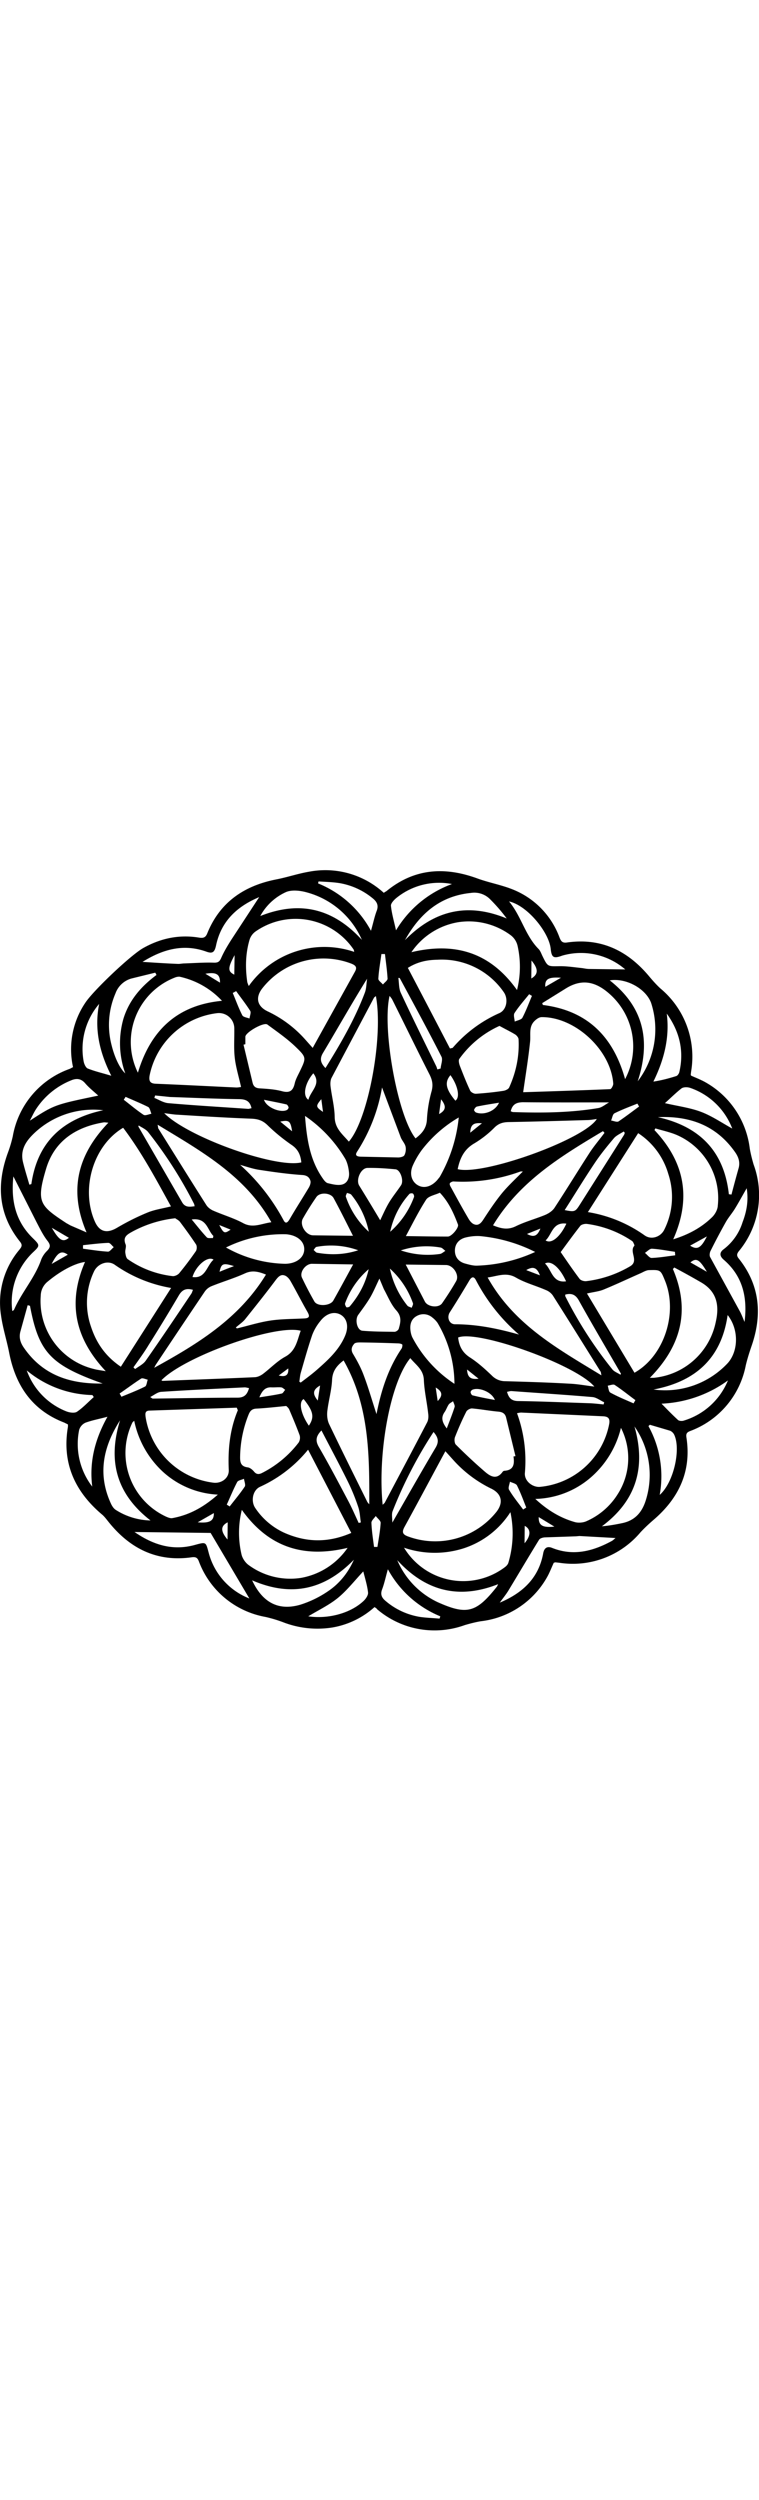 <svg xmlns="http://www.w3.org/2000/svg" viewBox="0 0 493.7 493.6" class="fleuron mandala" width="150"><path d="M243.6 478.9a54.8 54.8 0 0 1-27.1 13.2 61.9 61.9 0 0 1-32.7-3.5 88.1 88.1 0 0 0-11.1-3.3 57 57 0 0 1-43.3-36c-.9-2.4-1.9-3.1-4.5-2.8-23 3.3-40.8-5.8-54.8-23.6-1.2-1.5-2.4-3.1-3.9-4.3-17.7-15-26-33.6-22-56.9v-1.5l-2.4-1.2C21 351 10.2 335.1 6 313.8c-1.6-8.3-4.3-16.5-5.4-24.9a53.3 53.3 0 0 1 11.8-42c1.5-1.9 2.6-3.1.5-5.6-14-17.6-15.3-37-7.8-57.6A82 82 0 0 0 8.3 173a56.9 56.9 0 0 1 37.1-43.9l2.1-1.1a54 54 0 0 1 7.9-41.7c5.1-7.9 29.4-30.9 37.6-35.6 11.3-6.4 23.4-9 36.3-6.9 2.6.4 4.3.3 5.5-2.7 8.2-20.3 24-31 44.9-35.1 7.2-1.4 14.2-3.8 21.3-5a56.4 56.4 0 0 1 48.6 13.7l1.8-1.1c18.1-14.8 37.9-16 59.2-8.2 7.4 2.7 15.3 4.1 22.6 7A53.5 53.5 0 0 1 364 43.9c1 2.4 1.8 3.5 4.8 3.1 22.3-3.2 39.7 5.4 53.7 22.3 2.2 2.6 4.5 5.2 7 7.5a57.7 57.7 0 0 1 20 54.3l-.2 1.8.2.6c3.3 1.5 6.8 2.8 10 4.7a57.3 57.3 0 0 1 28.2 42.7c.6 3.5 1.5 7 2.5 10.4a57.2 57.2 0 0 1-9.6 56.3c-1.6 2-1.4 3.2.1 5 13.7 17.3 15.2 36.5 8.1 56.8-1.4 4.1-2.7 8.2-3.7 12.4a57 57 0 0 1-35.7 42.5c-2.1.8-3.4 1.4-2.9 4.4 3.4 22-5 39.5-21.5 53.6-2.9 2.5-5.8 5.2-8.4 8a57.5 57.5 0 0 1-52.7 19.8l-2.7-.3-1 .3c-1.5 3.2-2.7 6.5-4.5 9.6a56.9 56.9 0 0 1-43 28.4c-3.5.6-7 1.5-10.4 2.5a57.6 57.6 0 0 1-57-10.3c-.4-.7-1-.9-1.7-1.4zm-86.8-338c-1.5-6.8-3.4-12.8-4.1-19-.7-6.2-.2-12.5-.3-18.8a10 10 0 0 0-11-10.2 51 51 0 0 0-44.1 40.6c-.6 3.8.5 5.2 4.3 5.3 17.2.7 34.4 1.6 51.5 2.4 1.3.1 2.4-.1 3.7-.3zm179.5 212a90 90 0 0 1 5.1 39c-.3 5 4.7 9 9.4 8.9a50.6 50.6 0 0 0 45.5-41.1c.5-3.3-.6-4.6-3.9-4.8l-52.9-2.4c-.8-.1-1.7.1-3.2.4zm4-208.6c18.5-.6 37.5-1.2 56.6-2 .7 0 2-2.3 2-3.5-1.5-21.9-24.8-43.5-46.6-43.3-1.6 0-3.4 1.3-4.6 2.5-3.9 3.8-2.4 8.8-2.9 13.5-1.1 10.6-2.8 20.9-4.5 32.8zM154.7 351l-.7-1.7-56.8 1.9c-3 .1-2.7 2.1-2.5 4.1a51 51 0 0 0 44.5 42.8c5.2.4 9.9-3.2 9.6-8.4-.6-13.3.7-26.3 5.9-38.7zM80.1 167.4c-19.4 11.5-27.7 39.5-18.5 60.7 3 7 7.9 8.2 14.5 4.3 6.3-3.7 12.8-7 19.6-9.8 4.7-2 10-2.7 15.5-4.1-9.7-17.6-19-35.1-31.1-51.1zm148.4 263.3l-28.1-54.1a86.3 86.3 0 0 1-31.2 24.1c-4.9 2.2-6.2 9.5-3.1 13.9a45.5 45.5 0 0 0 18.6 15.9c13.9 6.2 28.1 7 43.8.2zm184.2-104.1c19.5-11 28.3-39 19.9-59.7-2.9-7.1-2.9-7.2-10.3-7-1.8 0-3.6 1.1-5.3 1.9-8.2 3.6-16.2 7.4-24.5 10.8-3 1.2-6.3 1.5-10.7 2.5l30.9 51.5zm-301.4-55.1a90 90 0 0 1-36.7-15.1c-4.6-3.2-11.2-.6-13.5 4.5a47.3 47.3 0 0 0-1.9 35.8c3.4 10.3 9.1 19 19.4 26l32.7-51.2zm303.8-100.6l-32.7 51.3a88.2 88.2 0 0 1 37 15.2c4.5 3.1 10.5.8 12.7-3.8a47.5 47.5 0 0 0 2.6-36.2 47.3 47.3 0 0 0-19.6-26.5zm-122.4-55c1.3-.4 1.7-.3 1.8-.5a86.1 86.1 0 0 1 30.3-22.5c4.8-2.1 6-9.2 2.9-13.6a48.9 48.9 0 0 0-43.2-21.1c-6.3.1-12.7 1.2-19.2 5.3a14478 14478 0 0 1 27.4 52.4zm-89.3-.4l1.1-2 26.3-47.4c1.6-2.8.8-4.1-2.1-5.3a50.6 50.6 0 0 0-58.4 16.4c-4.3 5.9-2.9 11.4 3.9 14.6a76 76 0 0 1 24.3 18.2l4.9 5.5zm86.3 262.1c-9.3 17.2-17.9 33.4-26.7 49.4-1.9 3.6-.7 4.9 2.7 6.1a51 51 0 0 0 57.3-16.2c4.6-6 3.3-11.7-3.5-15a80.3 80.3 0 0 1-24.3-18.2l-5.5-6.1zm8-183.3c16.7 4.3 82.3-19.3 90.5-32.6-2.3.3-4.3.7-6.4.7-17 .5-34 1-51.1 1.3-3.5.1-6.1.8-8.8 3.3a66.8 66.8 0 0 1-13.3 10.5c-6.6 3.8-9.4 9.5-10.9 16.8zm-195.2-28.9c.4 1.7.3 2.2.5 2.5 10.4 16.6 20.7 33.2 31.2 49.7 1 1.6 2.9 3 4.6 3.7 6.4 2.8 13.3 4.8 19.4 8.1 6.3 3.4 11.7.3 18.3-.6-17.1-30.4-45.5-46.1-74-63.4zm142-83.6c-.7.6-1.1.8-1.3 1.2l-27.5 51.9c-.8 1.5-.9 3.7-.7 5.5.8 6.7 2.6 13.3 2.7 20 .1 7.5 5.1 11.2 9.2 16 12.6-14.4 22.6-68.1 17.6-94.6zm4.4 330.6l1.3-1.2c9.2-17.4 18.5-34.8 27.6-52.3.9-1.7 1-4 .7-5.9-.8-7.3-2.5-14.5-2.8-21.8-.3-6.8-5.3-9.7-8.8-14.1-12.9 15.5-21.4 61.3-18 95.3zm-53.3-113.1c-16.6-4.4-75.8 16.8-90.6 32.2l.7.4c20-.8 40.1-1.5 60.1-2.4 1.8-.1 3.7-1 5.2-2.1 4.9-3.7 9.2-8.3 14.5-11.2 7-3.8 7.8-10.6 10.1-16.9zm195.6 29l-.4-2.2c-10.4-16.6-20.7-33.2-31.2-49.7a10 10 0 0 0-4.7-3.6c-6.4-2.8-13.4-4.6-19.4-8.1-6.3-3.6-11.7-.9-18.3 0 17 30.5 45.4 46.2 74 63.6zm-4.6 7.3c-12-14.3-76.1-37.1-88.6-31.9.6 5.6 2.8 9.9 7.9 13.1 5.1 3.3 9.7 7.5 14.1 11.7a12 12 0 0 0 8.7 3.6c13.9.4 27.8.8 41.7 1.6 5.2.2 10.4 1.2 16.2 1.9zM230.4 53.1c-.2-.9-.2-1.3-.5-1.7A45.6 45.6 0 0 0 166 40a10.5 10.5 0 0 0-3.7 5.3c-2.6 8.9-2.8 18-1.5 27.1.1.9.6 1.8 1 2.9a60.3 60.3 0 0 1 68.6-22.2zm32.4 387.2a45 45 0 0 0 65.8 12.5c.9-.7 1.8-1.7 2.1-2.8a66.6 66.6 0 0 0 1.3-32.8 57 57 0 0 1-30.4 23.5 62 62 0 0 1-38.8-.4zm143.8-304.5a45.5 45.5 0 0 0-9.9-55.2c-9.1-8.2-18.1-10.3-28.7-3.7l-15.3 9.5.4 1.2c28.8 3.6 45.8 20.4 53.5 48.2zm-264.9 270a57 57 0 0 1-35.8-14.9 62 62 0 0 1-18.6-33.1l-1.1 1a45.6 45.6 0 0 0 22 61.4c1.2.5 2.7 1.1 3.8.9 11.1-2 20.4-7.1 29.7-15.3zm296.9-147.6l-.9 1c11.5 26.9 5.3 50.1-15 70.7h2.5a45.6 45.6 0 0 0 40.4-36.4c2.6-11.4.3-20.3-10.4-26.1-5.5-3.2-11-6.2-16.6-9.2zM70.5 164.1c-1.5-.1-2.3-.3-3.1-.2-18.1 3-32 12.1-37.4 30.1-6.5 21.8-4.3 23.9 13.2 35.4l2.7 1.5 10.4 4.5c-11.8-27.6-5.7-50.6 14.2-71.3zm153 154.5c-4.6 3.5-7.2 7-7.5 12.6-.3 6.8-2.3 13.5-3.1 20.4-.3 2.7 0 5.9 1.2 8.4 8.1 16.9 16.4 33.6 24.7 50.3.3.7.9 1.2 1.4 1.8.1-32.3 0-64.2-16.7-93.5zm169.7-147.9l-1-1.1c-27.2 16.2-54.2 32.6-71.5 61.2 5.3 2.2 9.7 3.1 14.8.6 6.1-3 12.9-4.8 19.2-7.4 2.3-1 4.7-2.6 6-4.6 7.8-11.9 15.2-24 22.9-35.9 2.9-4.4 6.4-8.5 9.6-12.8zm-122.9 3.6c4.3-3.3 7.1-6.6 7.4-12.3a85 85 0 0 1 3.1-18.6c1-4 .4-7-1.4-10.6-8.2-16.1-16.1-32.4-24.2-48.6-.4-.8-1-1.5-1.8-2.5-5 21.5 5.3 78.3 16.9 92.6zM196 189.9c-.5-5-2.2-8.6-6.4-11.4-5.5-3.8-10.8-8.1-15.6-12.8-3.1-3-6.1-4-10.3-4.2-16.1-.6-32.3-1.6-48.4-2.6-2.5-.1-5.1-.6-8.5-1 15.7 15.8 72.7 36 89.2 32zm-23 72.9c-5-2-9-2.9-13.6-.8-7 3.2-14.5 5.4-21.7 8.3a9.9 9.9 0 0 0-4.6 3.7 7888.5 7888.5 0 0 0-31.9 47.6l-.9 1.8c28-15.4 55.1-31.8 72.7-60.6zm264.9-22.9c10-3.1 18.3-7.6 25.2-14.3 2-1.9 3.7-5 3.8-7.6a44.8 44.8 0 0 0-26-45.6c-4.6-2.1-9.7-3.1-14.6-4.6l-.6 1.1c19.4 20.6 24.3 43.8 12.2 71zM55.3 254.6c-6.9.9-16.3 6.1-24.2 12.7a12 12 0 0 0-4.6 9.2 45.4 45.4 0 0 0 34.7 47.7c2.2.6 4.4.8 7.6 1.4-20.1-21.4-25-44.5-13.5-71zm34.4-123c8.3-27.7 25.8-44 54.7-46.7a53.3 53.3 0 0 0-27.7-15.7c-1 0-2.1.2-3 .6a45 45 0 0 0-24 61.8zm177.9-78.3c28.3-6.7 51.2 0 68.7 24.6a62 62 0 0 0 .3-29 12 12 0 0 0-4.5-6.7 45.8 45.8 0 0 0-34-8.4 46 46 0 0 0-30.5 19.5zM157.3 415.7a61.9 61.9 0 0 0-.2 29c.6 2.6 2.6 5.5 4.8 7a45.7 45.7 0 0 0 34 8.2 46.7 46.7 0 0 0 30.2-19.5c-28.5 6.8-51.3-.2-68.8-24.7zm246.6-53.3a61.9 61.9 0 0 1-19.8 32.4 57.2 57.2 0 0 1-35.9 13.8c8 7.4 16.2 12.3 25.5 15 2.3.7 5.5.5 7.7-.5a45.4 45.4 0 0 0 20.4-17.6 43.4 43.4 0 0 0 2.1-43.1zm-217.7-14.2c-7.2.7-13.2 1.4-19.3 1.7-2.9.1-4.2 1.4-5.2 3.9a76.2 76.2 0 0 0-5.5 26.6c-.1 3.9 0 7.1 5 7.7 1.4.2 3 1.5 4 2.7 1.7 2.1 3.4 1.9 5.5.8a69.2 69.2 0 0 0 23.6-19.7 6 6 0 0 0 .6-4.7c-2.1-5.7-4.5-11.4-6.9-17-.6-1-1.6-1.8-1.8-2zM334 381l1.3-.2-6.1-25.1c-.6-2.4-2.1-3.5-4.8-3.8-5.8-.5-11.5-1.6-17.3-2.1-1.2-.1-3.3 1-3.8 2.1-2.7 5.3-5.1 10.8-7.3 16.4-.6 1.4-.4 4.1.5 5 6.1 6.1 12.4 12 18.9 17.6 3.6 3.1 7.7 5.5 11.6 0 .2-.3.8-.6 1.2-.6 6.1-.4 6.5-4.6 5.8-9.3zm30.7-132.8c4 5.8 8 11.7 12.3 17.4.8 1 2.8 1.6 4.2 1.5a73.5 73.5 0 0 0 28.7-9.7c5.9-3.5-.8-9.4 2.7-13.3.3-.3-.5-1.7-.9-2.6l-.7-.6a68.5 68.5 0 0 0-29.1-11c-1.4-.2-3.6.3-4.4 1.2-4.4 5.6-8.6 11.4-12.8 17.1zm-250.7-22a75.9 75.9 0 0 0-28.1 8.8c-3.4 1.9-6.1 3.5-4.2 8.2.6 1.5-.4 3.5-.2 5.3.2 1.5.5 3.5 1.6 4.3a63.9 63.9 0 0 0 29.1 11c1.4.2 3.5-.8 4.4-1.9 3.8-4.6 7.4-9.4 10.8-14.3.7-1 .8-3.4.1-4.4-3.3-5-6.8-9.8-10.4-14.6-.9-1.2-2.4-1.8-3.1-2.4zm45.6-113.1l-1.2.3 5.9 24.7c.6 2.5 2 3.6 4.8 3.7 4.8.3 9.6.6 14.2 1.8 5.1 1.4 7.3-.2 8.4-5 .6-2.7 2.1-5.3 3.3-7.8 4.1-8.6 4.5-9-2.2-15.5-5.7-5.6-12.4-10.2-18.9-15-2.3-1.7-14.1 5-14.3 7.9v4.9zm165.3-11.9a65 65 0 0 0-26.1 21.4c-.7.9-.2 3.1.3 4.5 2.1 5.4 4.2 10.8 6.7 16.1.5 1.1 2.5 2.2 3.8 2.1 6-.4 11.9-1 17.8-1.9 1.4-.2 3.3-1.1 3.8-2.2 4.5-10 6.7-20.4 6.1-31.4-.1-1.1-1.3-2.5-2.3-3.1-3-1.8-6.1-3.3-10.1-5.5zm-26.5 59.5a82.8 82.8 0 0 0-24 21.1 54 54 0 0 0-6 10.4c-2.2 5.3-.6 10.3 3.5 12.6 3.9 2.2 8.6.9 12.4-3.3l1.7-2.1a97.4 97.4 0 0 0 12.4-38.7zM147 245.2a81.8 81.8 0 0 0 38.5 10.6c7.3-.1 12.2-4 12.4-9.2.2-5.2-4.4-9.4-11.8-10a83.6 83.6 0 0 0-39.1 8.6zm101.5-104a111.6 111.6 0 0 1-16.2 41.7c-1.9 2.9.5 3.3 3 3.3l23.7.5c1.4 0 3.5-.5 4-1.4.9-1.6 1.2-3.9.8-5.7-.5-2.1-2.3-3.9-3.1-5.9l-12.2-32.5zm-3.6 212.3c3.1-15.9 7.8-30 16.3-42.6.5-.7.7-2.5.4-2.7-.9-.6-2.2-.7-3.3-.7a937 937 0 0 0-23.7-.6c-1.4 0-3.5 0-4.2.9-1.5 1.7-2.4 3.8-.8 6.5 2.7 4.5 5.2 9.1 7 14 3 7.9 5.3 16 8.3 25.2zm95.2-157.7h-1.5a109.2 109.2 0 0 1-43.5 6.5c-.8-.1-2.2.6-2.5 1.2-.3.7.3 1.9.8 2.7 3.7 6.8 7.4 13.6 11.3 20.2.9 1.6 2.3 3.3 3.9 3.8 2.5.9 4.2-.7 5.7-3 3.9-6 7.9-12 12.4-17.5 4-4.8 8.7-9.1 13.4-13.9zm8 52.3a100.1 100.1 0 0 0-35.9-10.3c-3.2-.2-6.6.2-9.7 1-3.9 1.1-6.5 4-6.6 8.2-.1 4.3 2.3 7.4 6.5 8.6 2.6.7 5.3 1.5 7.9 1.4a97.8 97.8 0 0 0 37.8-8.9zm-194.7 49.1l.7.6c7.2-1.7 14.4-4 21.7-5.1 7.3-1.1 14.9-1 22.3-1.4 3.7-.2 3.2-1.9 1.8-4.4-3.8-6.6-7.2-13.4-11-20-.8-1.4-2.2-3-3.7-3.5-2.5-.9-4.1.7-5.8 2.9-6.5 8.7-13.3 17.2-20.1 25.7-1.6 1.9-3.9 3.4-5.9 5.2zm41.3 35.2l.9.6c3.5-2.7 7.1-5.3 10.4-8.2 7.3-6.4 14.6-13 18.5-22.3 2.5-6 1.2-11.2-2.9-13.6-4.2-2.4-9.4-.9-13.3 4.2a32 32 0 0 0-5.2 8.9c-2.8 8.2-5.1 16.5-7.5 24.8-.5 1.9-.6 3.8-.9 5.6zm-38.5-140.9a132.6 132.6 0 0 1 28.2 35.9c1.6 3.2 3.1 1 4.3-1.1 3.9-6.7 8.1-13.2 12.1-19.9.8-1.3 1.5-3.3 1.1-4.6-.7-2.2-2.2-3.5-5.3-3.7-9.2-.6-18.4-1.9-27.6-3.3-4.3-.6-8.5-2.1-12.8-3.3zm181.4 110.3a119.8 119.8 0 0 1-28-35.3c-1.4-2.8-2.9-2.3-4.4.3-4.1 6.9-8.3 13.8-12.6 20.5-2.1 3.2-.5 7.8 3.4 7.8 14.2 0 27.9 2.8 41.6 6.7zM198.4 159.7c1.1 14.4 3 28.5 11.6 40.7.8 1.2 2 2.7 3.2 3 3 .7 6.4 1.6 9.3.9 3.5-.9 4.9-4.4 4.5-8-.3-2.9-1-6-2.3-8.5a88.2 88.2 0 0 0-26.3-28.1zm97.2 174.1a78.2 78.2 0 0 0-11-39.6 16 16 0 0 0-3.4-3.5 8.8 8.8 0 0 0-9.7-1.2c-3.5 1.7-4.8 4.8-4.6 8.5.1 1.9.5 3.9 1.3 5.6a81 81 0 0 0 27.4 30.2zM162.2 473.3L137 430.7l-49.5-.6c12.2 8.4 24.7 12.3 38.9 8.5 7.8-2.1 7.4-2.3 9.4 5.2a43.8 43.8 0 0 0 26.4 29.5zM8.7 199c-1.7 16.1 1.6 29.3 12.5 40 4.9 4.8 4.9 5 .1 9.5a44.8 44.8 0 0 0-13.3 38c.7-.3 1.1-.7 1.3-1.2 5-11.3 13.6-20.7 17.6-32.5a17 17 0 0 1 3.8-5.5c2.1-2.2 2.3-3.7.2-6.4-2.9-3.7-5-8.1-7.2-12.3L8.7 199zm391.7 235l-23.5-1.3-2.2.2-20.5.7c-1.2.1-3 .6-3.6 1.6-6.7 10.9-13.2 21.9-19.8 32.8-1.7 2.8-3.8 5.3-5.7 8 14.7-6.2 25.2-15.8 28.2-31.9.6-3.5 2.5-5.1 6-3.6 13.7 5.4 26.4 2.1 38.7-4.6.9-.5 1.7-1.4 2.4-1.9zm85.3-227.3c-2.9 5-5.2 9.3-7.8 13.5-1.8 2.9-4.1 5.5-5.8 8.5a425 425 0 0 0-10 18.9c-.5 1.1-.7 2.9-.2 3.8l19.3 35.2c1.2 2.2 2.1 4.7 3.1 7 2-15.8-1.1-29.7-13.5-40.4-2.8-2.4-3-4.8.1-7a35.2 35.2 0 0 0 12.1-17.4c2.6-6.8 4-13.9 2.7-22.1zm-79-142.2a44.1 44.1 0 0 0-40.9-9c-5.7 2.1-7 1.4-7.6-4.5-1.2-10.7-15.1-28-27.1-30.7 8 9.6 10.5 22.1 19.2 30.9 1.2 1.2 1.8 3.1 2.6 4.7 3.4 6.9 3.3 6.6 10.8 6.5 4.9-.1 9.8.7 14.7 1.2 1.6.2 3.2.6 4.9.6l23.4.3zm-314-4.9c7.9.5 15.3 1 22.8 1.3 1.5.1 3-.3 4.4-.3 6.4-.2 12.8-.7 19.1-.5 2.8.1 3.8-.6 4.9-3.1 1.8-4.1 4.1-7.9 6.5-11.7l18.2-27.8c-14.3 6-24.6 15.5-28 31.1-1 4.9-2.4 5.8-6.5 4.3-14.9-5.3-28.4-1.4-41.4 6.7zM264 237.8c8.7.1 18 .3 27.3.3 2.5 0 7.3-5.8 6.6-7.8-2.8-7.4-6-14.6-11.8-20.7-3.1 1.5-7.3 2.1-8.9 4.5-4.9 7.6-8.9 15.7-13.2 23.7zm-16.7-10.3c1.7-3.5 3.5-7.7 5.7-11.4 2.4-4 5.3-7.5 7.9-11.4 1.9-3-.5-10-3.6-10.3-6.1-.6-12.2-1-18.3-.9-4.3.1-7.6 7.6-5.4 11.4a1497 1497 0 0 1 13.7 22.6zm-17.7 10.1c-4.3-8.5-8.3-16.6-12.6-24.5-1.9-3.5-8.9-4-11.2-.7a183 183 0 0 0-8.8 14c-2.3 4.1 1.9 10.8 6.6 10.9l26 .3zm34.3 18.7l12.5 24.1c1.9 3.5 9 4.3 11.2 1 3.2-4.6 6.3-9.4 9.1-14.3 2.3-4-1.9-10.4-6.5-10.5l-26.3-.3zm-17.1 9.1c-2.3 4.8-4 8.9-6.2 12.6-2.3 3.8-5 7.4-7.6 11-2.3 3.2-.7 10 2.7 10.3 7 .6 14 .6 20.9.7 1 0 2.6-1.1 2.8-2.1 1.2-4.1 2-7.8-1.6-11.8-3.5-3.9-5.5-9.1-8.1-13.8l-2.9-6.9zm-17.1-9.2l-26.7-.4c-4.1-.1-8.3 5.3-6.6 9a228 228 0 0 0 8.1 15.5c2 3.4 10.3 2.9 12.3-.6 4.4-7.8 8.6-15.6 12.9-23.5zm183 105.3c7.5 26.3 1.4 48.1-21.2 64.9 4.7-.4 9.1-1.2 13.4-2.1 7.9-1.7 12.5-6.7 15-14.3a55 55 0 0 0-7.2-48.5zM101.8 68.1l-.8-1.5-15.5 3.8a15.5 15.5 0 0 0-10.4 9.7 51.7 51.7 0 0 0-2.7 32.9c2 8.4 5.4 15.7 9.1 19.1a57.9 57.9 0 0 1-1.2-35.6c3.7-12 11.5-21 21.5-28.4zm-82.3 215l-1.5-.4-4.7 17c-1.1 3.9-.1 7.3 2.2 10.6C27.7 328 45.2 334 66.8 333.6c-34-12.1-41.6-20.3-47.3-50.5zM263.4 45.5c18.9-19.3 40.6-24.7 66.2-14.1-3.3-4.5-6.9-8.6-10.7-12.4a14.4 14.4 0 0 0-12.7-4.2c-20 2-33.3 13.6-42.8 30.7zm-99.4 416c6.8 14.6 17.3 20 31.5 15.8a68.3 68.3 0 0 0 18-8.8c7.4-5 13-12 16.7-20.4-18.8 19.3-40.4 24.6-66.2 13.4zm310.1-250.9l1.7.2a843 843 0 0 1 4.6-17c1.2-4.1-.1-7.6-2.5-10.9-12.3-17.3-29.6-23.3-50-22.4 27 6 43.1 22 46.2 50.1zM169.3 29.8c26.4-10.5 47.9-4.4 66.1 15.5a54.7 54.7 0 0 0-36.7-31.1c-4-1-9-1.5-12.6 0a35.8 35.8 0 0 0-16.8 15.6zM324 464c-25.8 10.2-47.4 4.3-65.6-15.6a53.1 53.1 0 0 0 26.3 27.3c19 8.5 25.1 6.9 38.6-10.2l.7-1.5zm101.1-126.5a55.7 55.7 0 0 0 48.4-17.3c7-8.1 7-22-.2-31.1-4 28-20.8 43.2-48.2 48.4zM67.2 156a55.9 55.9 0 0 0-43.6 13.7c-6 5.4-10.8 11.4-8.6 20.2 1.2 4.9 2.7 9.6 4.1 14.5l1.3-.4c3.9-27.3 20.4-42.4 46.8-48zm347.6-18.8a55.4 55.4 0 0 0 8.7-51c-3.5-9.3-16.3-16.3-26.9-14.6 21.8 17.1 27 38.8 18.2 65.6zM78.1 357.5c-10.8 16.9-14.8 34.6-6.1 53.8.7 1.6 1.7 3.3 3.1 4.3a43.6 43.6 0 0 0 22.8 7c-22.6-17.5-27.8-39.3-19.8-65.1zm-5.7-223.9c-7.9-15.6-11.1-30.7-7.9-46.7a45 45 0 0 0-10.1 37.3c.3 1.7 1.4 4.2 2.7 4.7 4.5 1.8 9.3 2.9 15.3 4.7zm350.3 226.8l-.9.9a67.4 67.4 0 0 1 7.3 44.7c9-7.9 13.9-29.4 9.5-39a5.5 5.5 0 0 0-2.7-2.7l-13.2-3.9zM60 400.6c-2-16 1.7-30.7 9.9-45.4-5.6 1.5-10.1 2.3-14.4 3.9a7.6 7.6 0 0 0-4 4.6 45.4 45.4 0 0 0 8.5 36.9zm372.5-249.2c8.7 2 16.5 3 23.6 5.7 7.1 2.7 13.6 7.2 20.2 10.8a44.9 44.9 0 0 0-27.6-26.5c-1.7-.5-4.1-.5-5.4.4-3.7 2.9-7.1 6.3-10.8 9.6zm1.2-58.2c2 15.7-1.8 30.1-8.7 44.2 5.3-.8 10.1-2.1 14.9-3.6.9-.3 1.8-1.7 2-2.7 3.2-13.9 0-26.5-8.2-37.9zM285.9 486.4l.5-1.5a68.3 68.3 0 0 1-34.1-30.6c-1.5 5.3-2.3 9.3-3.8 13.2-1.2 3.3-.1 5.4 2.3 7.4a45.7 45.7 0 0 0 22.5 10.4c4.2.6 8.5.7 12.6 1.1zM61 342.4l-.9-1.3a69 69 0 0 1-42.7-16 44.8 44.8 0 0 0 25.5 26.5c2.1.9 5.5 1.4 7.1.4 4-2.7 7.4-6.4 11-9.6zm369.3 4.3c3.5 3.6 7 7.2 10.7 10.6.8.7 2.7.8 3.8.4a45.1 45.1 0 0 0 28.7-26.1 79.3 79.3 0 0 1-43.2 15.1zM63.9 146.5c-2.8-2.6-5.9-5-8.4-7.9-2.8-3.3-5.8-3.5-9.5-1.9a49.1 49.1 0 0 0-22.5 18.5c-1.4 2.1-2.4 4.4-4.1 7.6 16.1-10.4 16.1-10.4 44.5-16.3zm172.4 309.2c-5.9 6.3-10.7 12.5-16.6 17.3-5.8 4.7-12.8 8-19.2 11.9 13.1 1.9 27.5-2 36-10 1.5-1.4 3.1-3.8 2.9-5.5-.5-4.5-1.9-9-3.1-13.7zm5-416.3c1.5-5.2 2.3-9.2 3.7-12.9 1.5-3.8 0-6.2-2.8-8.4a46 46 0 0 0-21.4-9.7c-4.5-.7-9.1-.8-13.6-1.1l-.3 1.3a67.9 67.9 0 0 1 34.4 30.8zM294 9a44.1 44.1 0 0 0-36.1 9c-1.6 1.3-3.8 3.6-3.6 5.2.5 4.9 1.9 9.7 3.3 15.9A70.5 70.5 0 0 1 294 9zM97.7 342.4c1.1.7 1.4 1 1.6 1 18.4-.2 36.8-.6 55.2-.6 4.6 0 6.3-2.2 7.5-6.2-1.1-.2-2-.5-2.8-.5-18.1.9-36.1 1.7-54.2 2.9-2.4.1-4.6 2-7.3 3.4zm111.4 21.7c-3.9 4-3.9 7-1.6 10.9 6.6 11.4 12.7 23 18.9 34.7 2.5 4.7 4.6 9.6 6.9 14.5l1.4-.3c-.5-3.4-.6-6.9-1.7-10.1a132 132 0 0 0-7-17c-5.4-10.9-11.1-21.5-16.9-32.7zM90.2 165.9l-.2.7 28.5 49.3c2 3.4 4.9 2.9 8.1 2.5-.2-.8-.2-1.3-.4-1.6a280 280 0 0 0-30-46.8c-1.6-1.8-4-2.8-6-4.1zM260 70.1l-.9-.1c.5 3.3.3 6.9 1.6 9.7 7.5 16.1 15.4 32 23.2 48l.6 1.8 2.1-.6c.2-2.6 1.6-5.8.5-7.8-8.7-17.1-17.9-34-27.1-51zm-48.3 58.5c10-16.1 19.2-31.9 25.7-49.2 1-2.8.9-6 1.4-8.9-10 16.1-19.1 32.2-28.6 48.1-2.3 3.7-1.9 6.5 1.5 10zM329.8 339c1.1 3.9 2.8 5.9 7.1 6 15.4.2 30.8.9 46.2 1.4 3.2.1 6.4.5 9.5.8l.4-1.4c-2.6-1.2-5.1-3.2-7.7-3.4-17.6-1.5-35.1-2.6-52.7-3.9-.8 0-1.7.3-2.8.5zm-243-15.9l1.1 1.1c2.3-1.7 5.2-3.1 6.8-5.3 10.1-14.4 19.9-29 29.7-43.6.5-.7.7-1.6 1.1-2.6-4.2-1.1-6.8-.3-9.1 3.5a1171 1171 0 0 1-19.8 32.5c-3 5-6.5 9.7-9.8 14.4zm280.5-102.2c6.6 1.3 6.9 1.1 9.9-3.6l28.6-45.1c.3-.4.4-1 .6-1.5l-.7-.9c-2.1 1.4-4.7 2.5-6.3 4.3-4.4 5.2-8.8 10.6-12.6 16.3-6.7 10-12.9 20.2-19.5 30.5zm-35.1-64.2c.7.2 1.1.5 1.5.5 18.5.6 37 .5 55.4-2.6 2.5-.4 4.7-2.4 7.1-3.7-19.1 0-37.6.1-56.1-.1-4.2.1-6.8 1.3-7.9 5.9zM282 365.1a285 285 0 0 0-26.6 51.4c-.8 2-.2 4.6-.2 7.5 9.7-16.9 18.8-33 28.2-48.8 2.2-3.8 1.7-6.5-1.4-10.1zm121.6-37.2l.3-.7c-9.2-15.9-18.5-31.6-27.4-47.6-2.2-3.9-4.8-4.8-8.8-3.8 0 .5-.1 1 .1 1.3a267 267 0 0 0 30.5 47.3c1.3 1.6 3.5 2.3 5.3 3.5zM100.9 146.4l-.5 1.6c3 1.2 5.9 3.1 9 3.4 17.2 1.5 34.5 2.5 51.8 3.7.8.1 1.6-.3 2.4-.4-1-4.6-3.6-5.8-7.8-5.9-15.1-.2-30.2-.9-45.2-1.4l-9.7-1zM233 247a52 52 0 0 0-27.1-2.2c-.7.1-1.3 1.3-1.9 2 .7.6 1.4 1.6 2.2 1.8 9.1 1.6 18 1.3 26.8-1.6zm20.6 11.9a57.8 57.8 0 0 0 11.3 24c.6.8 1.9 1 2.9 1.5.3-1 1.1-2.2.8-3a55 55 0 0 0-15-22.5zm.2-23.9a55.9 55.9 0 0 0 15.5-22.6c.2-.6-.2-1.9-.7-2.2-.5-.4-1.9-.2-2.3.2a53 53 0 0 0-12.5 24.6zm6.9 12.1a55.2 55.2 0 0 0 25.5 2.3c1.2-.2 2.3-1.3 3.5-2-1.1-.8-2.1-2.1-3.3-2.2a53.4 53.4 0 0 0-25.7 1.9zM239.9 235a56 56 0 0 0-11.4-24.1c-.6-.7-1.9-.8-2.8-1.2-.3.9-1 1.9-.7 2.6a54.9 54.9 0 0 0 14.9 22.7zm-.1 24.3a53.2 53.2 0 0 0-15.3 22.1c-.3.7.3 1.9.8 2.6.2.3 1.8 0 2.2-.5 6-7.1 10.3-15 12.3-24.2zm-162 80.8l1.2 2.1c5.1-2.1 10.3-4.1 15.3-6.6 1.1-.5 1.2-2.9 1.8-4.5-1.5-.3-3.4-1.3-4.3-.7-4.8 3.1-9.3 6.5-14 9.7zm334.3 6.4l1.2-2.1c-4.5-3.3-8.8-6.8-13.5-9.9-1-.6-2.9.3-4.5.5.5 1.5.6 3.9 1.7 4.5 4.9 2.7 10.1 4.8 15.1 7zM153.6 78.6l-2.2 1.2c2 4.8 3.8 9.8 6.2 14.5.6 1.2 3.1 1.5 4.7 2.1.2-1.7 1.1-3.8.5-4.9-2.8-4.4-6.1-8.6-9.2-12.9zm96.8-24.1h-2.3c-.7 5.3-1.7 10.6-2 16-.1 1.2 1.9 2.5 3 3.8 1-1.3 3-2.6 3-3.8-.3-5.4-1.1-10.7-1.7-16zM81.7 147.3l-1.2 1.9c4.3 3.3 8.4 6.8 12.9 9.8 1.1.7 3.4-.4 5.1-.7-.7-1.5-1-3.8-2.1-4.4-4.8-2.4-9.8-4.4-14.7-6.6zm161.6 292.5h2.2c.8-5.2 1.8-10.4 2.1-15.6.1-1.4-2.1-3-3.2-4.5-1 1.5-2.9 3-2.8 4.5.2 5.1 1 10.3 1.7 15.6zm195.9-189.5l-.2-2.3c-4.9-.7-9.9-1.7-14.9-2-1.5-.1-3 1.7-4.6 2.7 1.5 1.2 3 3.4 4.4 3.3 5.2-.2 10.2-1.1 15.3-1.7zm-98.9 165.2l2-1.3c-1.9-4.8-3.7-9.7-6-14.3-.6-1.3-3-1.7-4.6-2.5-.3 1.8-1.3 4-.6 5.2 2.7 4.6 6.1 8.7 9.2 12.9zM54 243.7v2.3c5.4.7 10.8 1.6 16.2 1.9 1.2.1 2.5-1.9 3.8-2.9-1.2-1-2.3-2.8-3.5-2.8-5.4.2-10.9.9-16.5 1.5zm93.5 168.6l1.9 1.2c3.3-4.3 6.8-8.4 9.8-12.9.7-1.1-.3-3.4-.5-5.1-1.5.7-3.8 1-4.4 2.1-2.5 4.7-4.5 9.7-6.8 14.7zM346 81.7l-1.8-1.1c-3.2 4-6.7 7.9-9.5 12.2-.9 1.3 0 3.7.1 5.6 1.7-.8 4.3-1.2 5-2.5 2.4-4.6 4.2-9.5 6.2-14.2zm69.7 71.9l-1.1-1.9c-5 2-10.1 3.9-14.9 6.3-1.2.6-1.5 3.1-2.2 4.7 1.6.2 3.7 1.2 4.8.6 4.6-3.1 9-6.5 13.4-9.7zM200.9 361c3.7-5.5 3-9.3-3.4-17.3-3.4 1.9-1.8 9.8 3.4 17.3zm-62-107.9c-3.9-2.7-11.6 4.2-13.7 11.3 8.6 1.2 9.1-7.2 13.7-11.3zm185.7-102c-4.8.8-9.6 1.5-14.3 2.5-.8.2-1.6 1.2-1.9 2.1-.2.4.7 1.6 1.3 1.8 4.9 1.8 12.4-.7 14.9-6.4zM168.7 342.6c5.6-.9 10.1-1.5 14.6-2.5.8-.2 1.4-1.5 2.2-2.4-.9-.6-1.7-1.5-2.6-1.6-2.1-.2-4.2.1-6.3 0-3.9-.2-6 1.9-7.9 6.5zm153.2 1.7c-2.1-5.4-10.7-8.5-14.7-6.6-.5.2-1.2 1.2-1.1 1.6.1.7.7 1.9 1.3 2 4.8 1.2 9.6 2.1 14.5 3zM171.7 149.2c1.8 5.4 11.3 8.7 15 6.6.5-.3 1.1-1.2 1-1.7-.2-.7-.8-1.8-1.5-1.9-4.8-1.1-9.7-2-14.5-3zm28.9 0c1.5-5.9 8.6-10.2 3.2-17.2-5.4 6.3-7.2 14.6-3.2 17.2zm90 213.6c2-5.3 3.7-9.5 5.1-13.9.3-1.1-.6-2.5-1-3.8-.9.7-2.1 1.2-2.8 2.1-1.1 1.6-1.7 3.6-2.8 5.1-2.3 3.4-1.6 6.4 1.5 10.5zm63.9-107.2c4.5 4.3 4.8 12.8 13.7 11.6-3.9-8.7-9.6-13.9-13.7-11.6zM124.7 227c3.7 4.5 6.6 8.2 9.8 11.6.7.8 2.6.4 4 .5l.3-1.4c-4-3.9-4.2-12-14.1-10.7zm243.7 2.7c-9-1.2-9.3 7-13.5 10.9 3.7 2.6 9.6-2.4 13.5-10.9zM293 133.2c-3.9 4.6-3.1 9 3.2 16.6 3.2-2.1 1.7-9.7-3.2-16.6zm52.6-62.8c4.7-2.8 4.6-6.3.1-11.7l-.1 11.7zM148.1 423.8c-4.7 2.4-4.7 5.8-.1 11.2l.1-11.2zM33.7 232.4c4.7 8.2 7.3 9.7 11.1 6.5l-11.1-6.5zM152.6 55.2c-4.5 8.3-4.5 10.6-.2 12.7l.2-12.7zM459.8 238l-10.9 6c4.6 3 7.1 1.6 10.9-6zM341.2 437.4c4.1-4.8 4.3-9.1.1-11.3l-.1 11.3zM459.8 261c-4.9-8.2-6.9-9.2-10.7-6.1l10.7 6.1zm-426.2-5.1l10.5-6c-4.2-3-6.6-1.6-10.5 6zm316.8 164.5c-.1 5.5 2.5 7 10.2 6.2l-10.2-6.2zm14.5-350.5c-8.1-.6-10.6.9-10.2 5.9l10.2-5.9zM128.6 423.8c7.8.7 10.6-.9 10.5-6l-10.5 6zm14.5-350.7c.1-5.5-2.4-7-9.5-5.8l9.5 5.8zm46.9 96.6c-1-6.7-2-7.5-7.7-6.3l7.7 6.3zm-37.8 87.6c-7.2-2.2-8.2-1.7-9.4 3.7a236 236 0 0 1 9.4-3.7zm56 77.6c-5.3 3-4.6 5.9-1.5 9.8l1.5-9.8zm134.1-75l8.9 3.4c-1.8-4.8-4.2-6.2-8.9-3.4zm9.2-27l-8.7 3.5c4.7 2.6 6.9 1 8.7-3.5zm-45.6-62.3a406 406 0 0 1 7.6-6.1c-5-.5-7.5.5-7.6 6.1zm-19-21.7l-1.3 9.6c4.9-2.7 4.5-5.5 1.3-9.6zm16.9 175.6c.3 5.6 2.8 6.5 7.5 6l-7.5-6zm-20.4 11.7l1.3 8.8c3.6-3.8 2.9-6.3-1.3-8.8zM209 148.8c-3.7 4.5-3.7 5 1.1 8.3l-1.1-8.3zm-27.7 179.6c3.7.9 6.6.5 6.2-4.6l-6.2 4.6zm-38.7-97.8c3 5.6 3.4 5.7 7.4 3l-7.4-3z"/></svg>